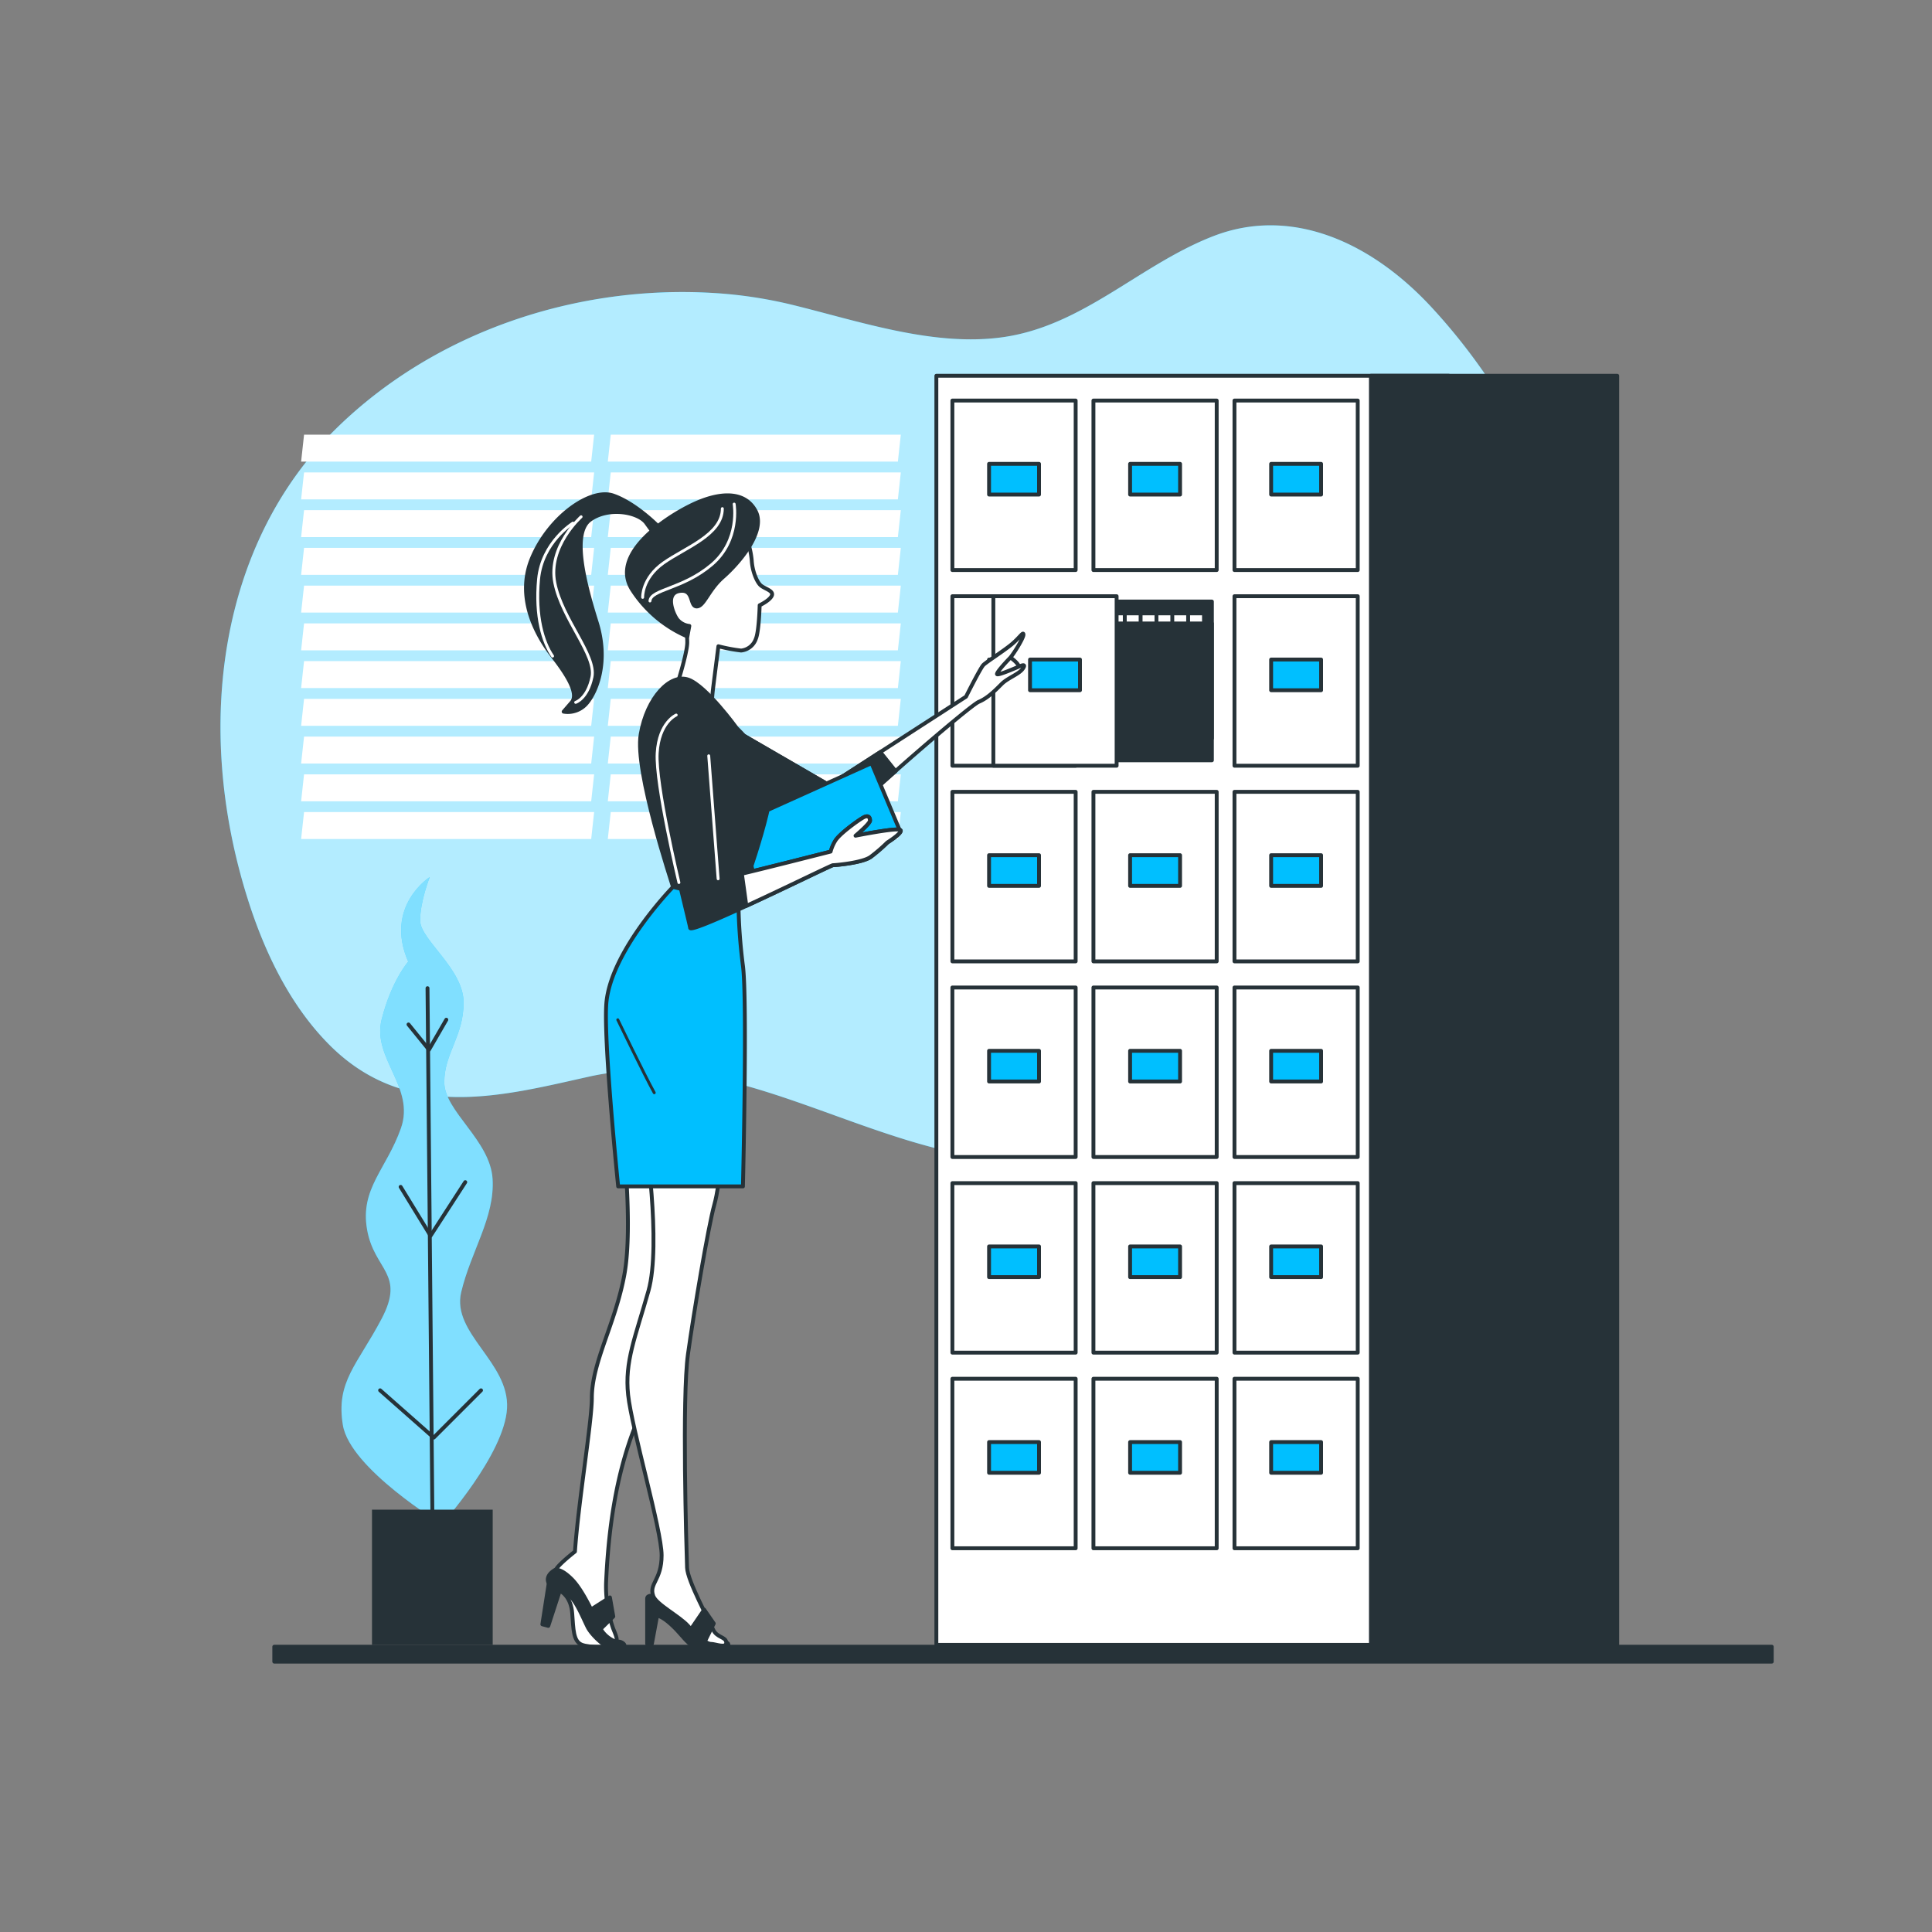 <svg xmlns="http://www.w3.org/2000/svg" viewBox="0 0 500 500"><rect x="0" y="0" width="500" height="500" fill="#808080" stroke="none"/><g id="freepik--background-simple--inject-63"><path d="M403.76,214.67c-14.57,37.61-48.61,66.14-84,79.72-27.45,10.53-56.67,9.49-85.79.44-27.63-8.58-53-22.51-81.38-16.23-22.26,4.93-47.36,12-67.48-8.33-10.05-10.14-16.72-23.9-21.12-38-14-44.71-7-92,23-121.35C112.6,85.8,149.25,73.68,184.6,75.82a115.09,115.09,0,0,1,20.15,3c17.46,4.25,36.52,10.9,54.45,8.49,21.11-2.84,35.77-18.9,55-26.27,19.87-7.6,40.48,1.38,56.31,18.51C403.66,115.4,421.31,169.36,403.76,214.67Z" style="fill:#00BFFF"></path><path d="M403.76,214.67c-14.57,37.61-48.61,66.14-84,79.72-27.45,10.53-56.67,9.49-85.79.44-27.63-8.58-53-22.51-81.38-16.23-22.26,4.93-47.36,12-67.48-8.33-10.05-10.14-16.72-23.9-21.12-38-14-44.71-7-92,23-121.35C112.6,85.8,149.25,73.68,184.6,75.82a115.09,115.09,0,0,1,20.15,3c17.46,4.25,36.52,10.9,54.45,8.49,21.11-2.84,35.77-18.9,55-26.27,19.87-7.6,40.48,1.38,56.31,18.51C403.66,115.4,421.31,169.36,403.76,214.67Z" style="fill:#fff;opacity:0.7"></path><polygon points="153 119.47 77.93 119.47 78.69 112.49 153.76 112.49 153 119.47" style="fill:#fff"></polygon><polygon points="153 129.24 77.93 129.24 78.69 122.26 153.76 122.26 153 129.24" style="fill:#fff"></polygon><polygon points="153 139 77.93 139 78.69 132.03 153.76 132.03 153 139" style="fill:#fff"></polygon><polygon points="153 148.77 77.93 148.77 78.69 141.79 153.76 141.79 153 148.77" style="fill:#fff"></polygon><polygon points="153 158.54 77.93 158.54 78.69 151.56 153.76 151.56 153 158.54" style="fill:#fff"></polygon><polygon points="153 168.3 77.93 168.3 78.69 161.33 153.76 161.33 153 168.3" style="fill:#fff"></polygon><polygon points="153 178.07 77.93 178.07 78.69 171.09 153.76 171.09 153 178.07" style="fill:#fff"></polygon><polygon points="153 187.84 77.93 187.84 78.69 180.86 153.76 180.86 153 187.84" style="fill:#fff"></polygon><polygon points="153 197.6 77.93 197.6 78.69 190.63 153.76 190.63 153 197.6" style="fill:#fff"></polygon><polygon points="153 207.37 77.93 207.37 78.69 200.4 153.76 200.4 153 207.37" style="fill:#fff"></polygon><polygon points="153 217.14 77.93 217.14 78.69 210.16 153.76 210.16 153 217.14" style="fill:#fff"></polygon><polygon points="232.37 119.47 157.3 119.47 158.06 112.49 233.13 112.49 232.37 119.47" style="fill:#fff"></polygon><polygon points="232.37 129.24 157.3 129.24 158.06 122.26 233.13 122.26 232.37 129.24" style="fill:#fff"></polygon><polygon points="232.37 139 157.3 139 158.06 132.03 233.13 132.03 232.37 139" style="fill:#fff"></polygon><polygon points="232.37 148.77 157.3 148.77 158.06 141.79 233.13 141.79 232.37 148.77" style="fill:#fff"></polygon><polygon points="232.37 158.54 157.3 158.54 158.06 151.56 233.13 151.56 232.37 158.54" style="fill:#fff"></polygon><polygon points="232.37 168.3 157.3 168.3 158.06 161.33 233.13 161.33 232.37 168.3" style="fill:#fff"></polygon><polygon points="232.37 178.07 157.3 178.07 158.06 171.09 233.13 171.09 232.37 178.07" style="fill:#fff"></polygon><polygon points="232.37 187.84 157.3 187.84 158.06 180.86 233.13 180.86 232.37 187.84" style="fill:#fff"></polygon><polygon points="232.37 197.6 157.3 197.6 158.06 190.63 233.13 190.63 232.37 197.6" style="fill:#fff"></polygon><polygon points="232.37 207.37 157.3 207.37 158.06 200.4 233.13 200.4 232.37 207.37" style="fill:#fff"></polygon><polygon points="232.37 217.14 157.3 217.14 158.06 210.16 233.13 210.16 232.37 217.14" style="fill:#fff"></polygon></g><g id="freepik--filing-cabinet--inject-63"><rect x="242.33" y="97.25" width="132.63" height="328.44" style="fill:#fff;stroke:#263238;stroke-linecap:round;stroke-linejoin:round"></rect><rect x="354.79" y="97.25" width="63.75" height="328.44" style="fill:#263238;stroke:#263238;stroke-linecap:round;stroke-linejoin:round"></rect><rect x="319.48" y="103.66" width="31.9" height="43.87" style="fill:#fff;stroke:#263238;stroke-linecap:round;stroke-linejoin:round"></rect><rect x="328.97" y="120.05" width="12.93" height="7.94" style="fill:#00BFFF;stroke:#263238;stroke-linecap:round;stroke-linejoin:round"></rect><rect x="282.98" y="103.66" width="31.9" height="43.87" style="fill:#fff;stroke:#263238;stroke-linecap:round;stroke-linejoin:round"></rect><rect x="292.47" y="120.05" width="12.93" height="7.94" style="fill:#00BFFF;stroke:#263238;stroke-linecap:round;stroke-linejoin:round"></rect><rect x="246.48" y="103.66" width="31.9" height="43.87" style="fill:#fff;stroke:#263238;stroke-linecap:round;stroke-linejoin:round"></rect><rect x="255.97" y="120.05" width="12.93" height="7.94" style="fill:#00BFFF;stroke:#263238;stroke-linecap:round;stroke-linejoin:round"></rect><rect x="319.48" y="154.3" width="31.9" height="43.87" style="fill:#fff;stroke:#263238;stroke-linecap:round;stroke-linejoin:round"></rect><rect x="328.97" y="170.69" width="12.93" height="7.94" style="fill:#00BFFF;stroke:#263238;stroke-linecap:round;stroke-linejoin:round"></rect><rect x="246.48" y="154.3" width="31.9" height="43.87" style="fill:#fff;stroke:#263238;stroke-linecap:round;stroke-linejoin:round"></rect><rect x="255.97" y="170.69" width="12.93" height="7.94" style="fill:#fff;stroke:#263238;stroke-linecap:round;stroke-linejoin:round"></rect><rect x="284.01" y="155.68" width="29.63" height="35.41" style="fill:#263238;stroke:#263238;stroke-linecap:round;stroke-linejoin:round"></rect><rect x="281.96" y="158.74" width="29.63" height="35.41" style="fill:#fff;stroke:#263238;stroke-linecap:round;stroke-linejoin:round"></rect><rect x="277.86" y="158.74" width="29.63" height="35.41" style="fill:#fff;stroke:#263238;stroke-linecap:round;stroke-linejoin:round"></rect><rect x="273.76" y="158.74" width="29.63" height="35.41" style="fill:#fff;stroke:#263238;stroke-linecap:round;stroke-linejoin:round"></rect><rect x="269.66" y="158.74" width="29.63" height="35.41" style="fill:#fff;stroke:#263238;stroke-linecap:round;stroke-linejoin:round"></rect><rect x="265.56" y="158.74" width="29.63" height="35.41" style="fill:#fff;stroke:#263238;stroke-linecap:round;stroke-linejoin:round"></rect><rect x="261.46" y="158.74" width="29.63" height="35.41" style="fill:#fff;stroke:#263238;stroke-linecap:round;stroke-linejoin:round"></rect><rect x="284.01" y="161.35" width="29.63" height="35.41" style="fill:#263238;stroke:#263238;stroke-linecap:round;stroke-linejoin:round"></rect><rect x="257.08" y="154.3" width="31.9" height="43.87" style="fill:#fff;stroke:#263238;stroke-linecap:round;stroke-linejoin:round"></rect><rect x="266.57" y="170.69" width="12.93" height="7.94" style="fill:#00BFFF;stroke:#263238;stroke-linecap:round;stroke-linejoin:round"></rect><rect x="319.48" y="204.93" width="31.9" height="43.87" style="fill:#fff;stroke:#263238;stroke-linecap:round;stroke-linejoin:round"></rect><rect x="328.97" y="221.32" width="12.93" height="7.94" style="fill:#00BFFF;stroke:#263238;stroke-linecap:round;stroke-linejoin:round"></rect><rect x="282.98" y="204.93" width="31.9" height="43.87" style="fill:#fff;stroke:#263238;stroke-linecap:round;stroke-linejoin:round"></rect><rect x="292.47" y="221.32" width="12.93" height="7.94" style="fill:#00BFFF;stroke:#263238;stroke-linecap:round;stroke-linejoin:round"></rect><rect x="246.48" y="204.93" width="31.9" height="43.87" style="fill:#fff;stroke:#263238;stroke-linecap:round;stroke-linejoin:round"></rect><rect x="255.97" y="221.32" width="12.93" height="7.94" style="fill:#00BFFF;stroke:#263238;stroke-linecap:round;stroke-linejoin:round"></rect><rect x="319.48" y="255.56" width="31.9" height="43.87" style="fill:#fff;stroke:#263238;stroke-linecap:round;stroke-linejoin:round"></rect><rect x="328.97" y="271.95" width="12.93" height="7.94" style="fill:#00BFFF;stroke:#263238;stroke-linecap:round;stroke-linejoin:round"></rect><rect x="282.98" y="255.56" width="31.9" height="43.87" style="fill:#fff;stroke:#263238;stroke-linecap:round;stroke-linejoin:round"></rect><rect x="292.47" y="271.95" width="12.93" height="7.94" style="fill:#00BFFF;stroke:#263238;stroke-linecap:round;stroke-linejoin:round"></rect><rect x="246.48" y="255.56" width="31.9" height="43.87" style="fill:#fff;stroke:#263238;stroke-linecap:round;stroke-linejoin:round"></rect><rect x="255.97" y="271.95" width="12.93" height="7.94" style="fill:#00BFFF;stroke:#263238;stroke-linecap:round;stroke-linejoin:round"></rect><rect x="319.48" y="306.19" width="31.9" height="43.87" style="fill:#fff;stroke:#263238;stroke-linecap:round;stroke-linejoin:round"></rect><rect x="328.97" y="322.58" width="12.93" height="7.94" style="fill:#00BFFF;stroke:#263238;stroke-linecap:round;stroke-linejoin:round"></rect><rect x="282.98" y="306.19" width="31.9" height="43.87" style="fill:#fff;stroke:#263238;stroke-linecap:round;stroke-linejoin:round"></rect><rect x="292.47" y="322.58" width="12.93" height="7.94" style="fill:#00BFFF;stroke:#263238;stroke-linecap:round;stroke-linejoin:round"></rect><rect x="246.48" y="306.19" width="31.9" height="43.87" style="fill:#fff;stroke:#263238;stroke-linecap:round;stroke-linejoin:round"></rect><rect x="255.97" y="322.58" width="12.93" height="7.94" style="fill:#00BFFF;stroke:#263238;stroke-linecap:round;stroke-linejoin:round"></rect><rect x="319.48" y="356.82" width="31.9" height="43.87" style="fill:#fff;stroke:#263238;stroke-linecap:round;stroke-linejoin:round"></rect><rect x="328.97" y="373.21" width="12.93" height="7.94" style="fill:#00BFFF;stroke:#263238;stroke-linecap:round;stroke-linejoin:round"></rect><rect x="282.98" y="356.82" width="31.9" height="43.87" style="fill:#fff;stroke:#263238;stroke-linecap:round;stroke-linejoin:round"></rect><rect x="292.47" y="373.21" width="12.93" height="7.94" style="fill:#00BFFF;stroke:#263238;stroke-linecap:round;stroke-linejoin:round"></rect><rect x="246.48" y="356.82" width="31.9" height="43.87" style="fill:#fff;stroke:#263238;stroke-linecap:round;stroke-linejoin:round"></rect><rect x="255.97" y="373.21" width="12.93" height="7.94" style="fill:#00BFFF;stroke:#263238;stroke-linecap:round;stroke-linejoin:round"></rect></g><g id="freepik--Plants--inject-63"><path d="M105.64,248.87s-4.38,5-6.88,15,8.75,17.5,5,28.12S93.14,307.6,95,318.22s10,11.25,3.74,23.12-11.87,16.24-10,27.49,25.61,25.62,25.61,25.62,16.25-18.12,16.87-30-14.37-19.37-11.87-30,8.75-19.37,8.13-29.37-12.5-17.49-12.5-25,5-11.87,5-20.62-11.25-16.25-11.25-21.24,2.5-11.25,2.5-11.25S99.39,234.5,105.64,248.87Z" style="fill:#00BFFF"></path><path d="M105.64,248.87s-4.38,5-6.88,15,8.75,17.5,5,28.12S93.14,307.6,95,318.22s10,11.25,3.74,23.12-11.87,16.24-10,27.49,25.61,25.62,25.61,25.62,16.25-18.12,16.87-30-14.37-19.37-11.87-30,8.75-19.37,8.13-29.37-12.5-17.49-12.5-25,5-11.87,5-20.62-11.25-16.25-11.25-21.24,2.5-11.25,2.5-11.25S99.39,234.5,105.64,248.87Z" style="fill:#fff;opacity:0.5"></path><line x1="111.89" y1="390.7" x2="110.64" y2="255.74" style="fill:none;stroke:#263238;stroke-linecap:round;stroke-linejoin:round"></line><polyline points="124.49 359.81 112.25 372.05 98.37 359.81" style="fill:none;stroke:#263238;stroke-linecap:round;stroke-linejoin:round"></polyline><polyline points="120.41 305.94 111.43 319.81 103.68 307.16" style="fill:none;stroke:#263238;stroke-linecap:round;stroke-linejoin:round"></polyline><polyline points="105.72 265.13 111.02 271.66 115.51 263.9" style="fill:none;stroke:#263238;stroke-linecap:round;stroke-linejoin:round"></polyline><rect x="96.27" y="390.7" width="31.24" height="34.99" style="fill:#263238"></rect></g><g id="freepik--Character--inject-63"><path d="M181.67,292l-20.65.29s2.91,24.72.58,37.52-8.43,22.68-8.43,32c0,6.12-3.51,27.12-4.37,39.73,0,0-4,3.11-4.87,4.56s0,3.2,2.33,4.95a15.06,15.06,0,0,1,5.53,6.4c1.45,3.2,3.49,6.68,6.1,7.56,3.11,1,1.16-2.4.68-3.89a33.06,33.06,0,0,1-1.72-11.46c.59-13.53,2.47-27.88,7.66-40.87S182.55,305.71,181.67,292Z" style="fill:#fff;stroke:#263238;stroke-linecap:round;stroke-linejoin:round"></path><polygon points="152.83 416.61 157.85 413.41 158.72 418.35 154.58 422.42 152.83 416.61" style="fill:#263238;stroke:#263238;stroke-linecap:round;stroke-linejoin:round"></polygon><path d="M145.39,412s2.4,1.34,2.7,5.53.3,7.19,2.4,8.09,7.78.6,7.78.6-4.88-4.8-6.48-8.69S148.08,409.72,145.39,412Z" style="fill:#fff;stroke:#263238;stroke-linecap:round;stroke-linejoin:round"></path><path d="M143.58,406.33s1.33-.71,4.4,2.36,6.05,10.14,7.38,12.7,4.1,3.69,4.61,3.49,2.05.61,1.54,1.22-2.36.72-3.79.31-4.61-3.28-5.64-5.33-2.76-6.35-4.4-7.78a11.3,11.3,0,0,0-4.41-2.56C142,410.43,140.51,408.18,143.58,406.33Z" style="fill:#263238;stroke:#263238;stroke-linecap:round;stroke-linejoin:round"></path><path d="M142,409.82l-1.64,10.55,1.54.41,3.07-9.43S145,409.71,142,409.82Z" style="fill:#263238;stroke:#263238;stroke-linecap:round;stroke-linejoin:round"></path><path d="M193.28,139.51a21.46,21.46,0,0,1,1.27,5.55c.15,2.7,1.26,5.39,2.22,6.34s3.48,1.43,3,2.7-3.17,2.54-3.17,2.54-.16,6.81-1,8.72a4.49,4.49,0,0,1-3.81,3,43.43,43.43,0,0,1-5.87-1.11s-1.11,8.72-1.42,11.26a50.21,50.21,0,0,0-.32,5.39L175,178s2.86-8.88,2.86-11.73-.64-3.17-.64-3.17-4.44-2.7-6.34-7,4.76-9.67,6.66-8.09a39.12,39.12,0,0,1,4.28,4.6Z" style="fill:#fff;stroke:#263238;stroke-linecap:round;stroke-linejoin:round"></path><path d="M170.29,136.18s-5.71-5.87-11.58-7.93-16.65,5.55-21.09,16.34,2.06,20.93,5.39,25.21,7,9.67,4.92,12l-2.06,2.38a6.41,6.41,0,0,0,6-2.22c2.54-3,5.71-10.79,2.54-20.93s-6.5-23-1.74-26.48,12.52-2.07,14.58.79l2.06,2.85Z" style="fill:#263238;stroke:#263238;stroke-linecap:round;stroke-linejoin:round"></path><path d="M177.9,164.72a32.09,32.09,0,0,1-14.27-12.05c-5.71-8.88,7.61-18.07,14.9-21.72s14.11-4.12,17,1.27-4.6,13.79-8.41,17.12-4.91,7.61-6.81,7.61-.64-4.6-4.44-4-1.75,5.71-.64,7.29a4.65,4.65,0,0,0,3.17,1.75Z" style="fill:#263238;stroke:#263238;stroke-linecap:round;stroke-linejoin:round"></path><path d="M190,130.46s1.64,9.37-5.85,15.7-15.7,6.33-15.94,9.37" style="fill:none;stroke:#fff;stroke-linecap:round;stroke-linejoin:round;stroke-width:0.75px"></path><path d="M166.32,154.6s-.23-4.93,5.39-8.91,15.23-7.26,15.23-14.06" style="fill:none;stroke:#fff;stroke-linecap:round;stroke-linejoin:round;stroke-width:0.75px"></path><path d="M150.39,133.74s-8.67,7.73-6.8,17.11,10.78,18.74,9.61,24.36-4.22,6.56-4.22,6.56" style="fill:none;stroke:#fff;stroke-linecap:round;stroke-linejoin:round;stroke-width:0.75px"></path><path d="M148.28,135.38s-8,4.92-8.9,14.53,1.18,16.34,3.63,19.89" style="fill:none;stroke:#fff;stroke-linecap:round;stroke-linejoin:round;stroke-width:0.75px"></path><path d="M260.85,169.68s3.55,2.37,2.62,3.13a41,41,0,0,1-4.31,3.22c-.76.33-2.8-.51-2.54-1.61S260.85,169.68,260.85,169.68Z" style="fill:#fff;stroke:#263238;stroke-linecap:round;stroke-linejoin:round"></path><path d="M188.59,188.12l26,15.06L250,180.3s3.72-7.43,4.5-8.21,5.09-3.52,7.24-5.28,3.13-3.52,3.13-2.55-2.74,5.28-3.52,6.07-3.33,3.52-3.33,4.1,5.28-1.76,5.87-2,1.75-.7.78.67-3.85,2.33-5.42,3.89-3.57,3.65-5.92,4.63-28.75,23.86-31.49,27.18a13,13,0,0,1-9,4.7c-2.15,0-17-6.07-17-6.07Z" style="fill:#fff;stroke:#263238;stroke-linecap:round;stroke-linejoin:round"></path><path d="M227.82,194.63l-13.22,8.55-26-15.06,7.23,19.36s14.87,6.07,17,6.07a13,13,0,0,0,9-4.7c1-1.2,5-4.93,9.95-9.27Z" style="fill:#263238;stroke:#263238;stroke-linecap:round;stroke-linejoin:round"></path><polygon points="191.72 212.76 225.55 197.51 232.78 214.72 195.82 229.58 191.72 212.76" style="fill:#00BFFF;stroke:#263238;stroke-linecap:round;stroke-linejoin:round"></polygon><path d="M190.66,188.43s-7.89-10.92-12.54-12.55-10.69,4.65-12.31,14.17,8.13,38.56,8.36,39.49,17,4.18,17,4.18,8.82-23.92,8.36-30.66S190.66,188.43,190.66,188.43Z" style="fill:#263238;stroke:#263238;stroke-linecap:round;stroke-linejoin:round"></path><path d="M169.06,413s-1.58-.27-1.58.72v11.7h1.23l1.35-7.29s1.11,0,3.57,2.22,3.64,4.21,5.24,5.32,7.7,1,8.68,1,1.42-1.41.4-1.57-6.68-3.36-7.91-4.34-5.79-7-7.27-7.76S169.06,413,169.06,413Z" style="fill:#263238;stroke:#263238;stroke-linecap:round;stroke-linejoin:round"></path><path d="M166.89,293.18s4.34,28.81.93,40.89-6.19,18.27-5.26,26.94,8.67,35,8.67,41.5-3.34,7.25-2.17,10.53c.8,2.22,6.81,5.27,9,7.74s4.65,4.65,5.89,4.65,4,1.24,4-.31-2.47-1.24-3.4-3.41-6.63-12.62-6.74-16c-.18-5.31-1.32-44.05.23-55.2s5.27-33.14,6.82-38.71,2.47-17.66,2.47-17.66Z" style="fill:#fff;stroke:#263238;stroke-linecap:round;stroke-linejoin:round"></path><path d="M174.17,229.54s-15.64,16-17.19,29.5c-1,8.74,3,48,3,48h32.29s1.16-48.27,0-57.1a139.64,139.64,0,0,1-1.16-16.26Z" style="fill:#00BFFF;stroke:#263238;stroke-linecap:round;stroke-linejoin:round"></path><path d="M178.81,421.64l3.44-5.05,2.47,3.57-2.47,5S180.53,425.09,178.81,421.64Z" style="fill:#263238;stroke:#263238;stroke-linecap:round;stroke-linejoin:round"></path><path d="M177.64,183.82s-4.5-.78-7.63,5.09,8.41,49.47,8.6,51.23,36.38-16.23,37-16.23,7.62-.59,9.77-2.15a42.46,42.46,0,0,0,4.31-3.72s4.69-2.93,3.12-3.32-11.34,1.56-11.34,1.56,3.72-3.12,3.72-3.91-.39-1.56-1.76-.78-6.26,4.3-7.24,6.06a10.57,10.57,0,0,0-1.17,2.74s-21.51,5.48-24.45,6.06-4.69,1-4.69,1L182.33,193" style="fill:#263238;stroke:#263238;stroke-linecap:round;stroke-linejoin:round"></path><line x1="185.85" y1="227.43" x2="183.42" y2="195.6" style="fill:none;stroke:#fff;stroke-linecap:round;stroke-linejoin:round;stroke-width:0.75px"></line><path d="M175,185.05s-4.45,1.88-4.92,9.85,5.62,33.5,5.62,33.5" style="fill:none;stroke:#fff;stroke-linecap:round;stroke-linejoin:round;stroke-width:0.75px"></path><path d="M192,226.12c.24,1.71.8,5.66,1.15,8.32,10.2-4.7,22.06-10.53,22.4-10.53.58,0,7.62-.59,9.77-2.15a42.46,42.46,0,0,0,4.31-3.72s4.69-2.93,3.12-3.32-11.34,1.56-11.34,1.56,3.72-3.12,3.72-3.91-.39-1.56-1.76-.78-6.26,4.3-7.24,6.06a10.57,10.57,0,0,0-1.17,2.74S197.74,224.78,192,226.12Z" style="fill:#fff;stroke:#263238;stroke-linecap:round;stroke-linejoin:round"></path><path d="M159.88,263.92s6.89,14.29,9.44,18.88" style="fill:none;stroke:#263238;stroke-linecap:round;stroke-linejoin:round;stroke-width:0.75px"></path></g><g id="freepik--Floor--inject-63"><rect x="70.98" y="426.17" width="387.55" height="3.86" style="fill:#263238;stroke:#263238;stroke-linecap:round;stroke-linejoin:round"></rect></g></svg>